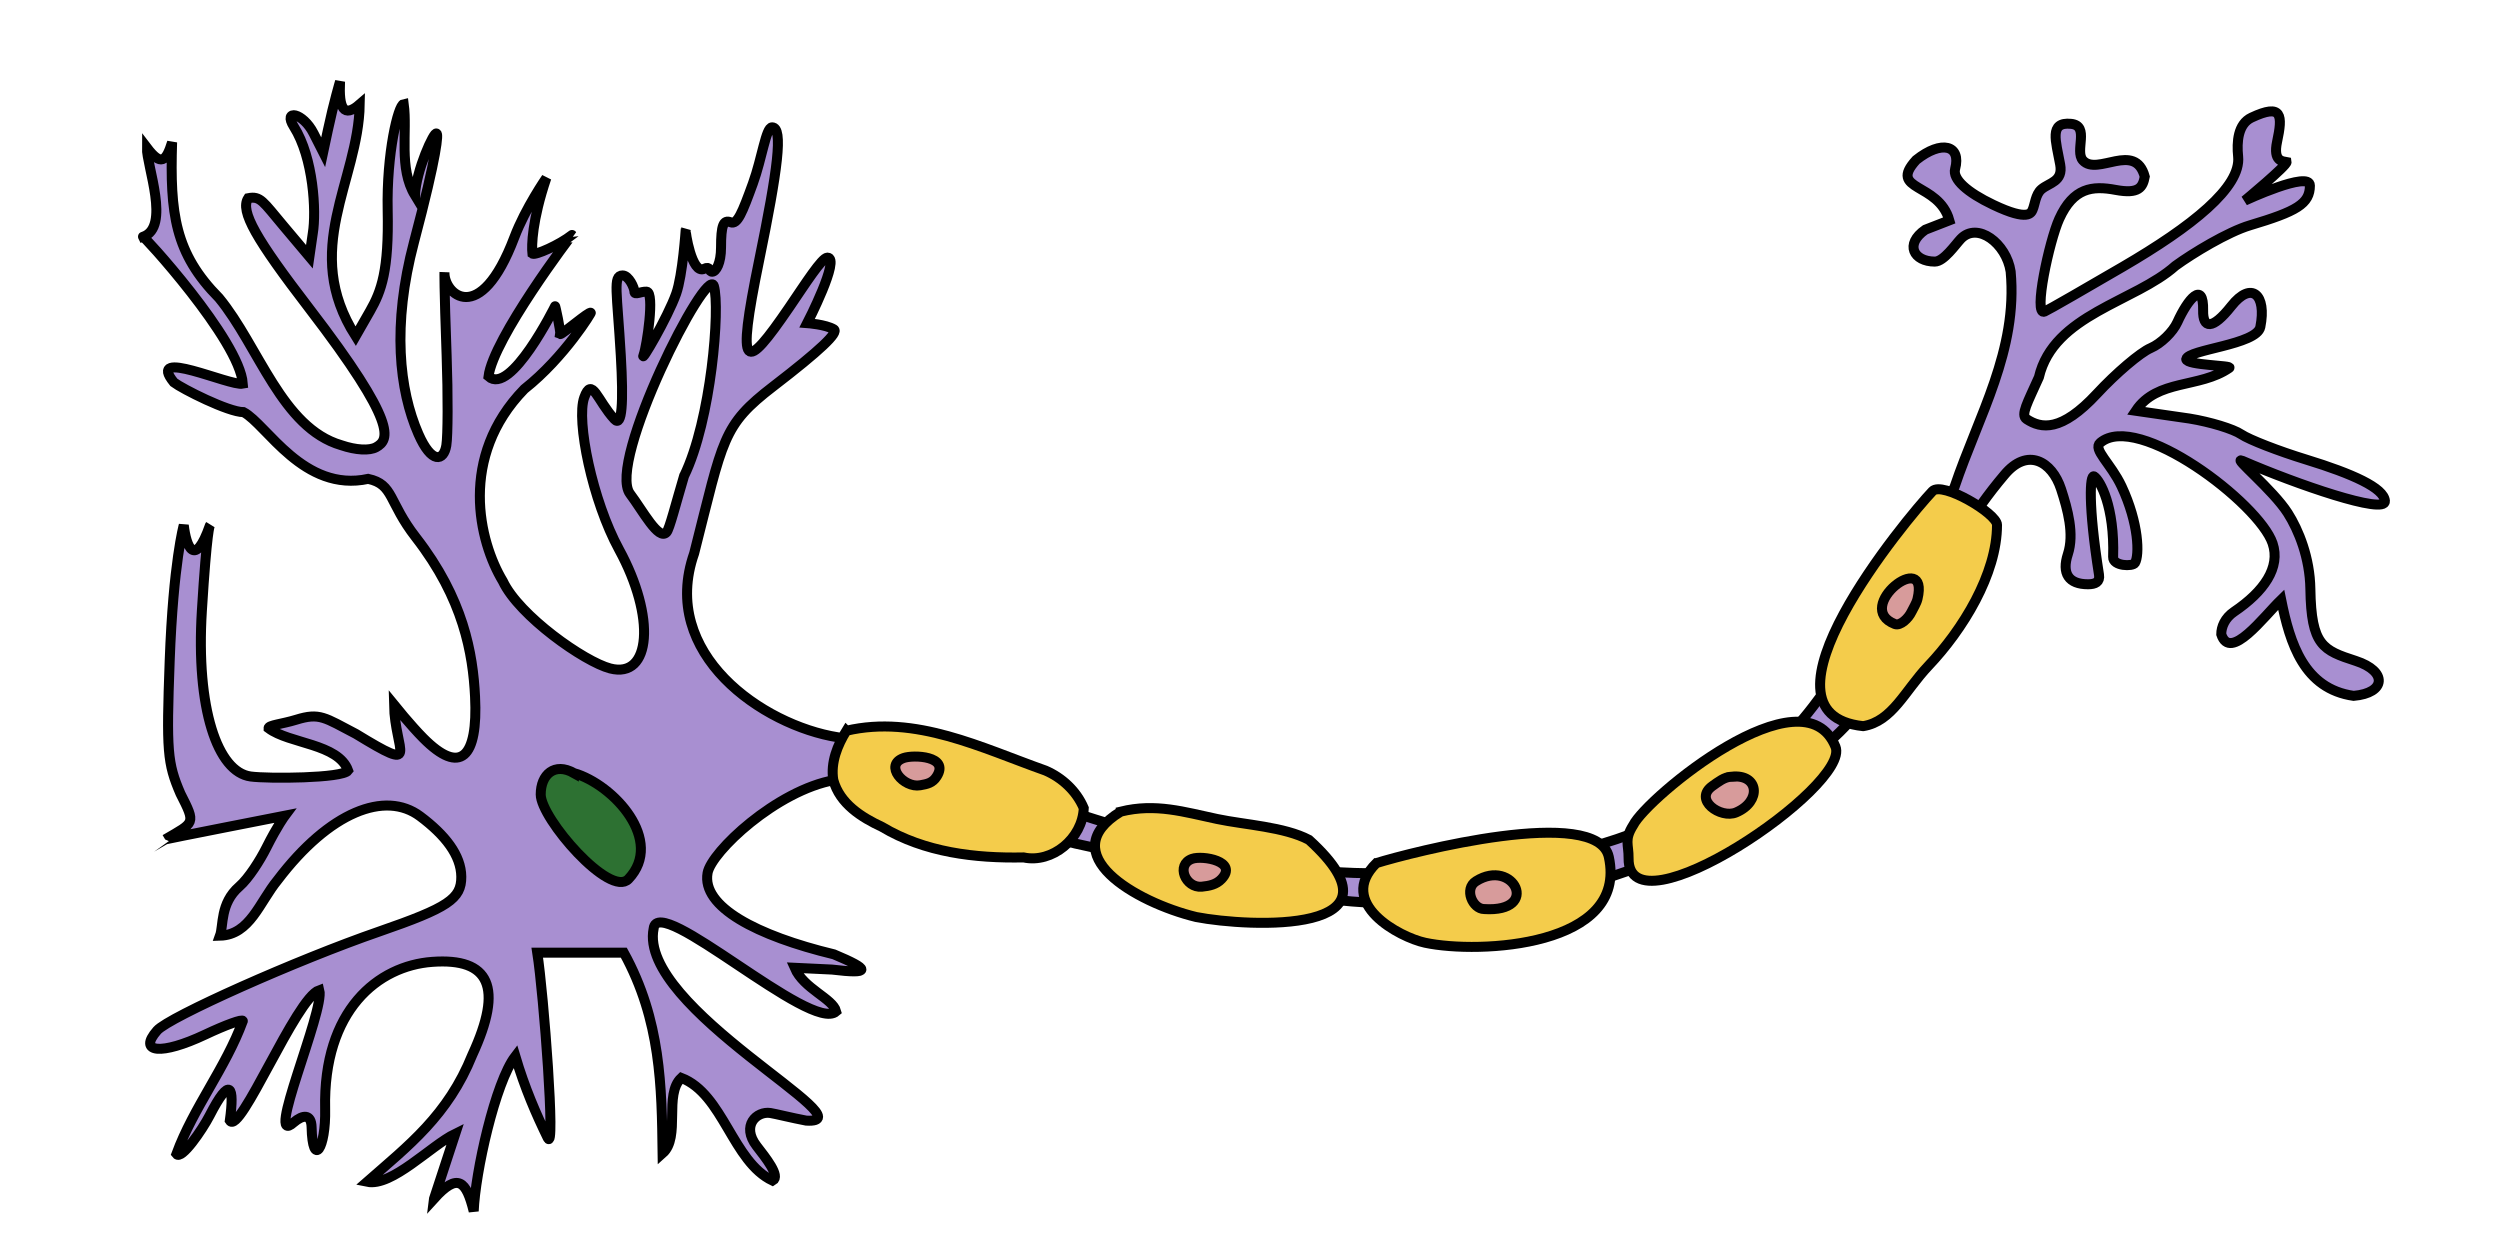 <?xml version="1.0" encoding="UTF-8"?>
<svg width="500" height="250" xmlns="http://www.w3.org/2000/svg" xmlns:svg="http://www.w3.org/2000/svg">
 <defs>
  <style type="text/css">#Lines {
			stroke: #000000;
			stroke-width: 2;
			stroke-linecap: round;
		}
		#Cell {
			stroke: #000000;
			stroke-width: 2;
			fill-opacity: 1;
		}
		#Cell_Body {
			fill: #a88fd1;
		}
		#Cell_Body_Nucleus {
			fill: #2d7132;
		}
		#Small_Cell {
			fill: #f4cc4b;
		}
		#Small_Cell_Nucleus {
			fill: #d79b9b;
		}</style>
 </defs>
 <g>
  <title>Layer 1</title>
  <g id="Cell">
   <g id="Cell_Body">
    <path d="m86.804,239.734l4.258,-12.992c-4.888,2.37 -12.683,10.647 -17.633,9.617c8.202,-7.197 16.162,-13.264 21.041,-25.401c6.254,-13.533 3.467,-19.417 -8.01,-18.587c-10.821,0.783 -21.868,9.638 -21.43,29.42c0.177,7.992 -2.519,11.908 -2.711,3.643c-0.063,-2.687 -1.75,-2.516 -3.582,-0.948c-5.971,5.375 6.232,-22.347 5.136,-26.474c-4.689,1.597 -15.884,29.244 -17.908,26.108c0.952,-6.922 0.121,-9.096 -4.056,-0.983c-1.411,2.741 -5.648,8.966 -6.625,7.661c3.408,-9.3 9.854,-17.241 13.283,-26.597c0,-0.46 -3.406,0.772 -7.569,2.738c-8.674,4.095 -13.53,3.67 -9.573,-0.839c2.37,-2.701 27.972,-14.112 44.402,-19.791c13.787,-4.765 16.467,-6.553 16.432,-10.963c-0.034,-4.304 -3.25,-8.367 -8.241,-12.097c-6.956,-5.198 -18.095,-0.952 -28.506,12.778c-3.61,4.388 -5.525,10.944 -11.516,11.111c0.725,-1.987 -0.015,-6.476 3.856,-9.832c1.884,-1.633 4.181,-5.284 5.415,-7.745c2.223,-4.433 3.717,-6.428 3.717,-6.428c0,0 -23.93,4.695 -23.956,4.754c5.943,-3.479 6.173,-3.033 3.06,-9.159c-2.623,-6.114 -2.815,-8.484 -2.152,-26.556c0.724,-19.741 2.816,-27.136 2.816,-27.136c0.495,4.287 2.19,8.714 5.22,0.072c0,0 -0.586,0.6 -1.598,17.032c-1.204,19.556 3.111,32.259 9.754,33.158c3.456,0.468 18.369,0.378 19.493,-1.193c-1.97,-5.413 -11.737,-5.315 -15.916,-8.46c-0.026,-0.621 2.68,-0.816 5.554,-1.704c4.677,-1.445 5.634,-0.449 11.923,2.837c13.211,8.062 7.803,3.55 7.621,-5.822c0,0 3.353,4.148 5.853,6.665c7.397,7.444 10.963,4.056 10.354,-8.281c-0.425,-8.623 -2.288,-19.569 -11.84,-31.863c-5.535,-7.123 -4.392,-10.593 -9.529,-11.703c-12.93,2.804 -20.312,-10.91 -24.929,-13.344c-3.054,0 -12.277,-4.675 -13.937,-5.949c-5.761,-7.138 11.183,0.789 13.789,0.262c-0.635,-8.75 -20.375,-30.211 -19.96,-29.387c5.551,-1.879 0.706,-14.234 0.772,-17.816c2.808,3.692 3.832,2.807 5.043,-1.091c-0.445,14.302 0.532,22.192 9.392,31.153c7.961,9.684 12.558,25.961 24.429,29.434c2.957,1.006 5.67,1.144 7.002,0.396c2.624,-1.473 4.442,-4.51 -13.368,-27.715c-10.64,-13.864 -13.921,-19.501 -12.246,-22.076c2.461,-0.493 2.934,0.641 7.079,5.564l5.171,6.141l0.685,-4.732c0.707,-4.258 0.15,-15.077 -3.795,-21.288c-2.255,-3.55 1.811,-2.859 3.938,1.327l1.927,3.793l0.937,-4.4c1.189,-5.581 2.436,-9.751 2.436,-9.751c-0.271,5.412 0.734,7.341 3.94,4.562c-0.273,15.461 -11.835,29.051 -0.82,46.384l2.878,-5.031c2.288,-3.999 3.786,-8.124 3.53,-20.151c-0.243,-11.433 2.11,-21.066 3.213,-21.26c0.753,5.56 -1.048,12.853 2.245,18.265c0.202,-4.959 3.875,-12.989 4.32,-12.344c0.343,0 0.246,3.73 -4.518,21.717c-4.405,16.632 -2.95,29.591 0.878,38.34c2.664,6.089 5.075,5.456 5.591,2.307c0.317,-1.937 0.344,-10.022 0.06,-17.965c-0.511,-14.281 -0.432,-16.686 -0.432,-16.686c-0.191,4.287 7.069,11.3 13.98,-6.976c2.204,-5.829 6.405,-11.883 6.405,-11.883c-2.867,8.491 -2.974,13.57 -2.795,15.156c0.551,0.392 5.431,-1.77 7.919,-3.736c-0.04,-0.066 -15.787,20.765 -16.701,28.294c4.421,3.975 13.314,-14.038 13.314,-14.038c0.043,-0.228 1.142,5.009 1.036,5.568c0.304,0.137 5.924,-4.697 6.093,-4.253c0.382,-0.415 -5.15,8.833 -13.279,15.25c-13.212,13.573 -9.073,30.508 -4.297,38.422c3.243,6.91 16.327,16.121 21.476,17.454c8.214,2.126 9.139,-10.308 1.77,-23.789c-5.333,-9.756 -8.621,-25.804 -6.964,-30.41c1.552,-4.313 2.587,0.617 6.055,4.37c1.503,1.627 1.809,-3.223 1.257,-12.743c-0.743,-12.807 -1.629,-16.035 0.361,-16.035c1.235,0 2.361,2.472 2.361,3.247c0,0.775 1.293,-0.069 2.442,-0c1.671,0.1 0.008,11.043 -0.6,12.606c-0.858,2.208 4.826,-7.451 6.512,-12.214c1.31,-3.701 1.902,-12.786 1.902,-12.786c-0.125,0.236 1.207,9.053 3.697,7.821c1.291,-0.639 0.847,0.59 1.599,0.59c0.751,0 1.773,-1.685 1.773,-4.868c0,-4.388 0.463,-5.603 1.918,-5.028c1.346,0.533 2.328,-1.904 4.456,-7.772c1.839,-5.072 2.599,-11.217 3.836,-11.217c2.277,0 1.129,8.503 -2.592,26.628c-4.642,22.608 -2.879,22.397 6.04,9.354c3.18,-4.65 6.518,-9.927 7.619,-9.927c2.691,0 -4.045,13.103 -4.045,13.103c0,0 3.685,0.265 5.334,1.247c1.019,0.607 -2.738,4.193 -12.065,11.36c-10.326,7.935 -10.007,10.374 -15.877,33.441c-7.052,20.098 13.712,34.4 28.726,36.789c20.033,6.229 36.514,11.742 51.373,16.382c17.502,5.465 33.014,10.183 51.975,10.747c17.363,0.517 35.785,-1.152 52.437,-6.765c15.324,-5.165 29.15,-13.323 39.272,-26.537c16.886,-22.044 28.284,-43.87 28.284,-43.87c4.845,-14.357 12.682,-27.311 11.233,-43.103c-0.856,-5.648 -6.659,-10.041 -9.992,-6.514c-1.053,1.115 -3.382,4.521 -5.168,4.521c-4.259,0 -6.091,-3.48 -1.9,-6.38l4.8,-1.868c-2.171,-7.704 -12.362,-5.791 -6.631,-12.079c5.095,-4.047 9.047,-2.971 7.784,1.787c-0.546,2.056 2.382,4.685 7.637,7.186c7.128,3.393 7.592,1.567 7.878,0.937c0.438,-0.963 0.558,-3.03 1.743,-4.044c1.559,-1.334 4.38,-1.513 3.753,-4.962c-0.854,-4.694 -2.279,-8.571 2.174,-8.13c3.797,0.376 0.665,5.428 2.375,7.32c2.875,3.181 10.441,-3.875 12.369,3.246c-0.404,2.109 -1.141,3.527 -5.818,2.649c-4.682,-0.878 -8.456,-0.449 -11.288,5.793c-1.995,4.397 -5.243,19.5 -2.941,18.543c0.711,-0.296 9.025,-5.094 15.663,-8.969c13.827,-8.071 23.685,-15.886 23.058,-22.041c-0.296,-2.912 -0.059,-6.508 2.678,-7.794c6.184,-2.906 6.24,-0.454 5.111,4.831c-0.855,4.003 1.16,3.903 1.896,4.054c0.112,0.702 -8.358,7.721 -8.358,7.721c0,0 13.027,-6.073 13.027,-3.015c0,3.671 -2.657,5.168 -11.986,7.955c-4.443,1.327 -11.474,5.594 -14.922,8.106c-8.089,7.237 -24.354,9.71 -27.296,22.286c-2.255,5.055 -3.722,7.544 -2.455,8.374c2.917,1.911 6.931,2.605 14.056,-5.075c3.834,-4.133 8.67,-8.245 10.748,-9.138c2.078,-0.893 4.466,-3.226 5.343,-5.167c2.109,-4.666 5.274,-8.424 5.156,-2.353c-0.07,3.599 1.807,3.978 5.639,-0.878c4.012,-5.084 7.109,-2.352 5.8,4.18c-0.715,3.57 -14.449,4.491 -14.821,6.433c0,1.238 9.436,1.256 8.611,1.753c-5.92,4.11 -14.436,2.19 -18.694,8.574l10.746,1.554c4.102,0.664 8.755,2.083 10.339,3.154c1.584,1.07 7.434,3.345 13,5.054c9.262,2.844 15.554,5.671 15.741,8.292c0.202,2.826 -17.788,-3.387 -28.529,-8.056c-2.162,-0.94 6.119,5.788 9.095,10.455c2.18,3.418 4.427,8.973 4.521,15.186c0.172,11.322 2.508,12.258 9.082,14.389c6.356,2.06 6.045,6.428 -0.427,6.991c-9.925,-1.416 -12.735,-10.473 -14.498,-19.232c-3.493,3.381 -10.195,12.465 -11.981,6.913c0,-1.461 0.707,-3.255 2.575,-4.518c5.953,-4.022 9.325,-8.837 7.691,-13.677c-2.698,-7.991 -27.017,-26.481 -34.476,-20.1c-1.539,1.316 2.128,4.118 4.279,8.713c3.471,7.417 3.601,13.769 2.669,15.323c-0.44,0.734 -4.421,0.666 -4.362,-1.192c0.321,-10.091 -2.605,-15.349 -3.806,-16.126c-0.825,-0.435 -1.231,5.601 0.981,19.666c0.23,1.461 -0.721,1.909 -2.202,1.909c-3.873,0 -5.29,-2.154 -4.024,-6.03c1.313,-4.019 -0.028,-8.906 -1.364,-13.009c-1.814,-5.568 -6.743,-8.424 -11.374,-2.793c-1.591,1.875 -3.077,3.799 -4.479,5.755c-11.746,16.39 -17.5,34.979 -28.403,45.617c-13.131,12.812 -26.869,22.248 -42.282,27.763c-16.407,5.87 -34.528,7.788 -55.255,6.142c-16.657,-1.323 -34.726,-7.173 -55.375,-11.593l-48.084,-12.708c-11.663,2.056 -24.693,14.369 -25.442,18.591c-1.204,6.786 9.827,12.547 25.272,16.281c7.252,3.032 7.535,4.01 -0.38,3.045l-7.476,-0.358c1.813,4.209 7.617,6.119 8.306,8.736c-5.005,4.404 -35.699,-23.921 -36.51,-16.577c-3.229,15.916 43.836,39.23 30.509,38.408c-2.837,-0.535 -6.203,-1.375 -7.16,-1.524c-2.738,-0.428 -5.885,2.519 -2.746,6.605c1.74,2.265 4.825,6.046 3.208,6.936c-8.027,-3.794 -9.87,-17.323 -18.278,-20.566c-3.54,3.313 -0.099,11.88 -3.741,15.088c-0.185,-13.302 -0.307,-26.602 -7.759,-40.129l-7.75,0l-9.559,0c1.304,8.372 3.708,40.35 2.104,37.067c-2.343,-4.795 -4.586,-9.959 -6.494,-16.361c-4.006,5.206 -8.022,23.27 -8.32,31.01c-1.503,-6.102 -3.164,-7.78 -7.938,-2.509zm49.998,-144.499c5.481,-11.246 7.249,-33.708 5.976,-38.029c-1.312,-4.456 -21.491,35.301 -16.767,41.558c2.555,3.384 5.714,9.415 7.297,7.694c0.594,-0.647 1.879,-5.798 3.494,-11.222z" id="svg_1"/>
    <path d="m114.768,154.607c-3.839,-2.164 -6.625,0.27 -6.625,4.289c0,4.806 13.879,20.782 17.55,16.911c7.269,-7.664 -2.93,-18.879 -10.925,-21.201z" id="Cell_Body_Nucleus"/>
   </g>
   <g id="Neck">
    <g id="Small_Cell">
     <path d="m169.277,146.151c13.823,-3.23 26.961,3.409 39.829,7.966c3.29,1.42 6.181,4.062 7.646,7.515c-0.263,6.119 -6.355,11.082 -12.037,9.855c-9.679,0.196 -19.759,-0.99 -28.315,-6.108c-4.044,-1.886 -8.443,-4.601 -9.742,-9.382c-0.562,-3.505 0.836,-6.966 2.618,-9.846z" id="svg_2"/>
     <path d="m224.136,162.327c7.013,-1.73 12.691,0.078 19.293,1.471c5.582,1.177 13.409,1.554 18.364,4.167c20.921,19.034 -11.951,17.485 -22.548,15.441c-12.227,-2.975 -28.764,-12.698 -15.109,-21.078z" id="svg_3"/>
     <path d="m275.275,172.621c6.81,-2.124 44.197,-11.79 46.49,-1.225c3.892,17.931 -25.918,19.461 -36.727,17.156c-5.1,-1.087 -17.86,-7.895 -9.763,-15.931z" id="svg_4"/>
     <path d="m326.647,165.024c2.755,-5.511 34.026,-31.402 40.446,-15.686c3.193,7.816 -41.567,38.161 -41.376,22.303c0.033,-2.773 -0.927,-3.68 0.93,-6.617z" id="svg_5"/>
     <path d="m372.643,145.232c5.84,-0.964 8.289,-7.055 13.046,-12.071c6.844,-7.216 13.715,-18.333 13.715,-28.186c0,-2.283 -10.978,-8.768 -12.909,-6.731c-5.066,5.342 -37.691,44.474 -13.852,46.988z" id="svg_6"/>
    </g>
    <g id="Small_Cell_Nucleus">
     <path d="m184.038,157.058c1.423,-0.255 2.479,-0.458 3.312,-1.777c2.6,-4.112 -4.674,-4.362 -6.625,-3.676c-3.98,1.399 0.003,6.046 3.312,5.453z" id="svg_7"/>
     <path d="m240.349,177.339c1.529,-0.15 2.909,-0.433 3.952,-1.532c3.387,-3.571 -3.815,-4.766 -5.869,-4.044c-3.333,1.171 -1.317,5.893 1.918,5.576z" id="svg_8"/>
     <path d="m296.835,181.812c11.368,0.734 5.893,-10.302 -1.627,-5.576c-2.46,1.546 -0.663,5.576 1.627,5.576z" id="svg_9"/>
     <path d="m346.289,155.342c-1.413,0.038 -2.655,1.05 -3.777,1.838c-3.912,2.75 1.611,6.614 4.706,5.308c5.12,-2.159 4.616,-7.778 -0.929,-7.147z" id="svg_10"/>
     <path d="m378.965,124.807c1.117,0.437 2.744,-1.187 3.327,-2.415c0.378,-0.797 0.993,-1.707 1.21,-2.624c2.439,-10.298 -13.032,1.719 -4.537,5.039z" id="svg_11"/>
    </g>
   </g>
  </g>
 </g>
</svg>